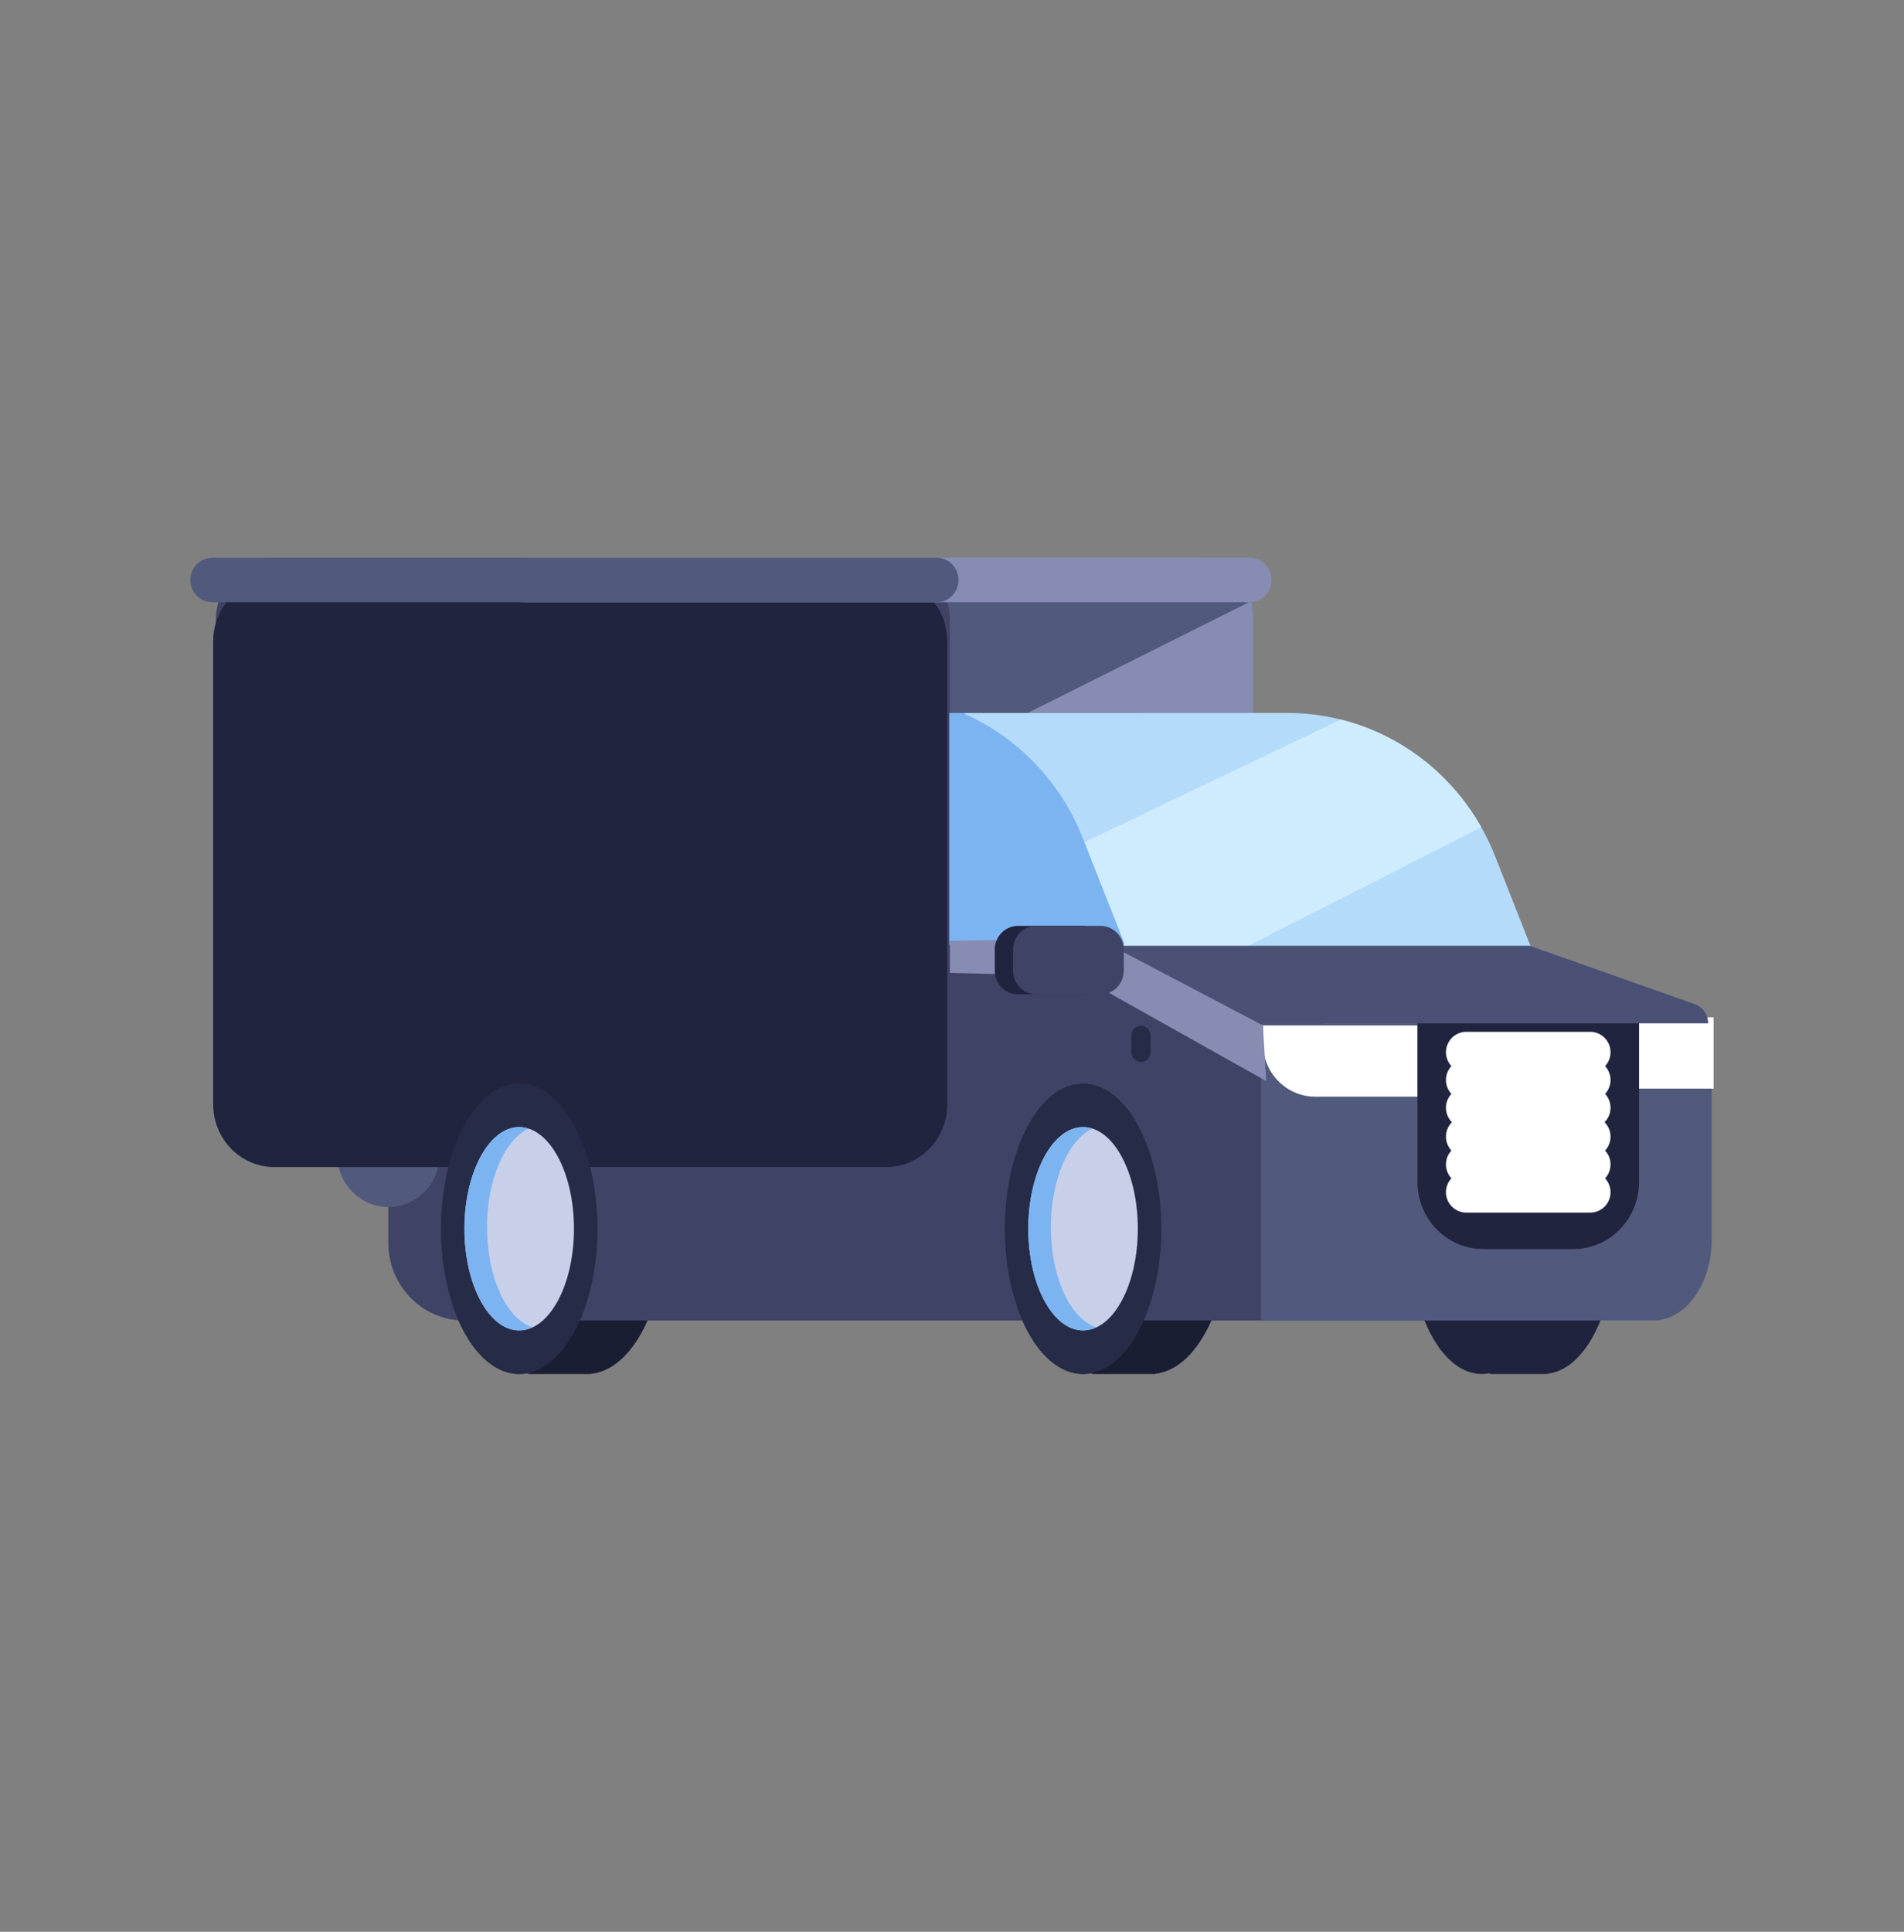 <svg width="70" height="71" viewBox="0 0 70 71" fill="none" xmlns="http://www.w3.org/2000/svg">
<rect x="0" y="0" width="70" height="71" fill="#808080" stroke="none"/>
<path d="M43.924 42.13H23.766C22.581 42.13 21.62 41.148 21.62 39.938V22.692C21.62 21.481 22.581 20.5 23.766 20.5H43.924C45.109 20.5 46.07 21.481 46.07 22.692V39.938C46.07 41.148 45.109 42.13 43.924 42.13Z" fill="#878CB2"/>
<path d="M33.498 20.771L46.006 22.088L31.274 29.463L33.498 20.771Z" fill="#51597D"/>
<path d="M45.184 45.161C45.184 42.213 43.897 39.822 42.308 39.822C41.862 39.822 41.44 40.011 41.064 40.347C40.687 40.011 40.265 39.822 39.819 39.822C38.23 39.822 36.943 42.213 36.943 45.161C36.943 48.11 38.23 50.5 39.819 50.5C39.931 50.5 40.042 50.488 40.151 50.465V50.5H42.474V50.491C43.985 50.331 45.184 48.006 45.184 45.161Z" fill="#1A1E33"/>
<path d="M24.454 45.161C24.454 42.213 23.167 39.822 21.578 39.822C21.132 39.822 20.71 40.011 20.334 40.347C19.957 40.011 19.535 39.822 19.089 39.822C17.5 39.822 16.213 42.213 16.213 45.161C16.213 48.11 17.5 50.5 19.089 50.5C19.201 50.5 19.312 50.488 19.421 50.465V50.5H21.744V50.491C23.255 50.331 24.454 48.006 24.454 45.161Z" fill="#1A1E33"/>
<path d="M32.669 42.13H10.19C8.945 42.13 7.935 41.099 7.935 39.827V22.803C7.935 21.531 8.945 20.5 10.19 20.5H32.669C33.914 20.5 34.923 21.531 34.923 22.803V39.827C34.923 41.099 33.914 42.13 32.669 42.13Z" fill="#3F4366"/>
<path d="M59.353 45.647C59.353 42.966 58.182 40.793 56.738 40.793C56.333 40.793 55.949 40.965 55.606 41.27C55.264 40.965 54.88 40.793 54.475 40.793C53.031 40.793 51.86 42.966 51.86 45.647C51.86 48.327 53.031 50.5 54.475 50.5C54.577 50.5 54.678 50.489 54.777 50.468V50.5H56.889V50.491C58.263 50.346 59.353 48.233 59.353 45.647Z" fill="#20233E"/>
<path d="M48.681 41.759V33.167C48.681 29.321 45.629 26.204 41.863 26.204H34.9V38.722C34.9 40.4 33.569 41.759 31.926 41.759H14.277V45.682C14.277 47.256 15.526 48.533 17.068 48.533H34.9H48.681H58.593C59.864 48.533 60.894 47.481 60.894 46.183V41.759H48.681Z" fill="#3F4366"/>
<path d="M62.797 37.611H46.36V48.532H60.784C61.969 48.532 62.93 47.201 62.93 45.558V37.708H63L62.797 37.611Z" fill="#51597D"/>
<path d="M56.514 35.389C55.998 34.08 55.481 32.772 54.965 31.463C53.71 28.285 50.69 26.204 47.335 26.204H42.008H38.382H35.432V30.5H38.382V35.389H56.514Z" fill="#B5DBFB"/>
<path d="M49.293 26.446L38.381 31.666V35.389H44.654L54.459 30.406C53.334 28.413 51.459 26.988 49.293 26.446Z" fill="#CFECFF"/>
<path d="M41.356 34.722C40.839 33.414 40.322 32.105 39.806 30.797C38.972 28.685 37.359 27.058 35.386 26.204H34.9V34.722H41.356Z" fill="#7CB4F2"/>
<path d="M53.898 40.307H48.354C47.292 40.307 46.431 39.428 46.431 38.343V37.688H53.898V40.307Z" fill="white"/>
<path d="M63 37.392H57.975V40.011H63V37.392Z" fill="white"/>
<path d="M60.259 37.392H52.112V43.438C52.112 44.802 53.195 45.908 54.531 45.908H57.841C59.176 45.908 60.259 44.802 60.259 43.438V37.392Z" fill="#21243F"/>
<path d="M41.946 39.032C41.752 39.032 41.594 38.871 41.594 38.672V38.056C41.594 37.857 41.752 37.697 41.946 37.697C42.14 37.697 42.298 37.858 42.298 38.056V38.672C42.298 38.871 42.141 39.032 41.946 39.032Z" fill="#262B47"/>
<path d="M14.281 44.362C13.239 44.362 12.395 43.5 12.395 42.436V41.434C12.395 40.37 13.239 39.508 14.281 39.508C15.322 39.508 16.166 40.37 16.166 41.434V42.436C16.166 43.499 15.322 44.362 14.281 44.362Z" fill="#51597D"/>
<path d="M32.572 42.895H10.093C8.847 42.895 7.838 41.864 7.838 40.593V23.568C7.838 22.297 8.847 21.266 10.093 21.266H32.572C33.817 21.266 34.826 22.297 34.826 23.568V40.593C34.826 41.864 33.817 42.895 32.572 42.895Z" fill="#21243F"/>
<path d="M39.819 50.5C41.407 50.5 42.695 48.11 42.695 45.161C42.695 42.213 41.407 39.822 39.819 39.822C38.23 39.822 36.942 42.213 36.942 45.161C36.942 48.11 38.23 50.5 39.819 50.5Z" fill="#262B47"/>
<path d="M39.819 48.898C40.931 48.898 41.832 47.225 41.832 45.161C41.832 43.097 40.931 41.424 39.819 41.424C38.707 41.424 37.805 43.097 37.805 45.161C37.805 47.225 38.707 48.898 39.819 48.898Z" fill="#C8CFE8"/>
<path d="M38.635 45.105C38.635 43.353 39.285 41.887 40.162 41.482C40.05 41.447 39.936 41.424 39.819 41.424C38.707 41.424 37.805 43.097 37.805 45.161C37.805 47.225 38.707 48.898 39.819 48.898C39.987 48.898 40.149 48.856 40.306 48.784C39.357 48.481 38.635 46.951 38.635 45.105Z" fill="#7CB4F2"/>
<path d="M19.088 50.5C20.677 50.5 21.965 48.11 21.965 45.161C21.965 42.213 20.677 39.822 19.088 39.822C17.5 39.822 16.212 42.213 16.212 45.161C16.212 48.11 17.5 50.5 19.088 50.5Z" fill="#262B47"/>
<path d="M19.088 48.899C20.2 48.899 21.102 47.226 21.102 45.162C21.102 43.098 20.2 41.424 19.088 41.424C17.976 41.424 17.075 43.098 17.075 45.162C17.075 47.226 17.976 48.899 19.088 48.899Z" fill="#C8CFE8"/>
<path d="M17.905 45.105C17.905 43.353 18.555 41.887 19.432 41.482C19.32 41.447 19.206 41.424 19.089 41.424C17.977 41.424 17.075 43.097 17.075 45.161C17.075 47.225 17.977 48.898 19.089 48.898C19.257 48.898 19.419 48.856 19.576 48.784C18.627 48.481 17.905 46.951 17.905 45.105Z" fill="#7CB4F2"/>
<path d="M53.91 39.694H58.461" stroke="white" stroke-width="1.5" stroke-miterlimit="10" stroke-linecap="round"/>
<path d="M58.461 40.715H53.91" stroke="white" stroke-width="1.5" stroke-miterlimit="10" stroke-linecap="round"/>
<path d="M53.91 38.673H58.461" stroke="white" stroke-width="1.5" stroke-miterlimit="10" stroke-linecap="round"/>
<path d="M53.91 42.797H58.461" stroke="white" stroke-width="1.5" stroke-miterlimit="10" stroke-linecap="round"/>
<path d="M58.461 43.818H53.91" stroke="white" stroke-width="1.5" stroke-miterlimit="10" stroke-linecap="round"/>
<path d="M53.91 41.776H58.461" stroke="white" stroke-width="1.5" stroke-miterlimit="10" stroke-linecap="round"/>
<path d="M62.309 36.906L56.234 34.761H38.131L46.202 37.611H62.8C62.8 37.293 62.603 37.01 62.309 36.906Z" fill="#4A5175"/>
<path d="M46.431 37.688L40.364 34.5L34.923 34.575V35.756L39.687 35.883L46.553 39.734L46.431 37.688Z" fill="#878CB2"/>
<path d="M39.791 36.546H37.427C36.955 36.546 36.572 36.155 36.572 35.673V34.902C36.572 34.42 36.955 34.029 37.427 34.029H39.791C40.263 34.029 40.645 34.42 40.645 34.902V35.673C40.646 36.155 40.263 36.546 39.791 36.546Z" fill="#21243F"/>
<path d="M40.461 36.546H38.098C37.626 36.546 37.243 36.155 37.243 35.673V34.902C37.243 34.42 37.626 34.029 38.098 34.029H40.461C40.934 34.029 41.316 34.42 41.316 34.902V35.673C41.316 36.155 40.934 36.546 40.461 36.546Z" fill="#3F4366"/>
<path d="M45.947 22.133H19.308C18.866 22.133 18.508 21.768 18.508 21.317C18.508 20.866 18.866 20.5 19.308 20.5H45.947C46.389 20.5 46.747 20.866 46.747 21.317C46.747 21.768 46.389 22.133 45.947 22.133Z" fill="#878CB2"/>
<path d="M34.439 22.133H7.8C7.358 22.133 7 21.768 7 21.317C7 20.866 7.358 20.5 7.8 20.5H34.439C34.881 20.5 35.239 20.866 35.239 21.317C35.239 21.768 34.881 22.133 34.439 22.133Z" fill="#51597D"/>
</svg>
